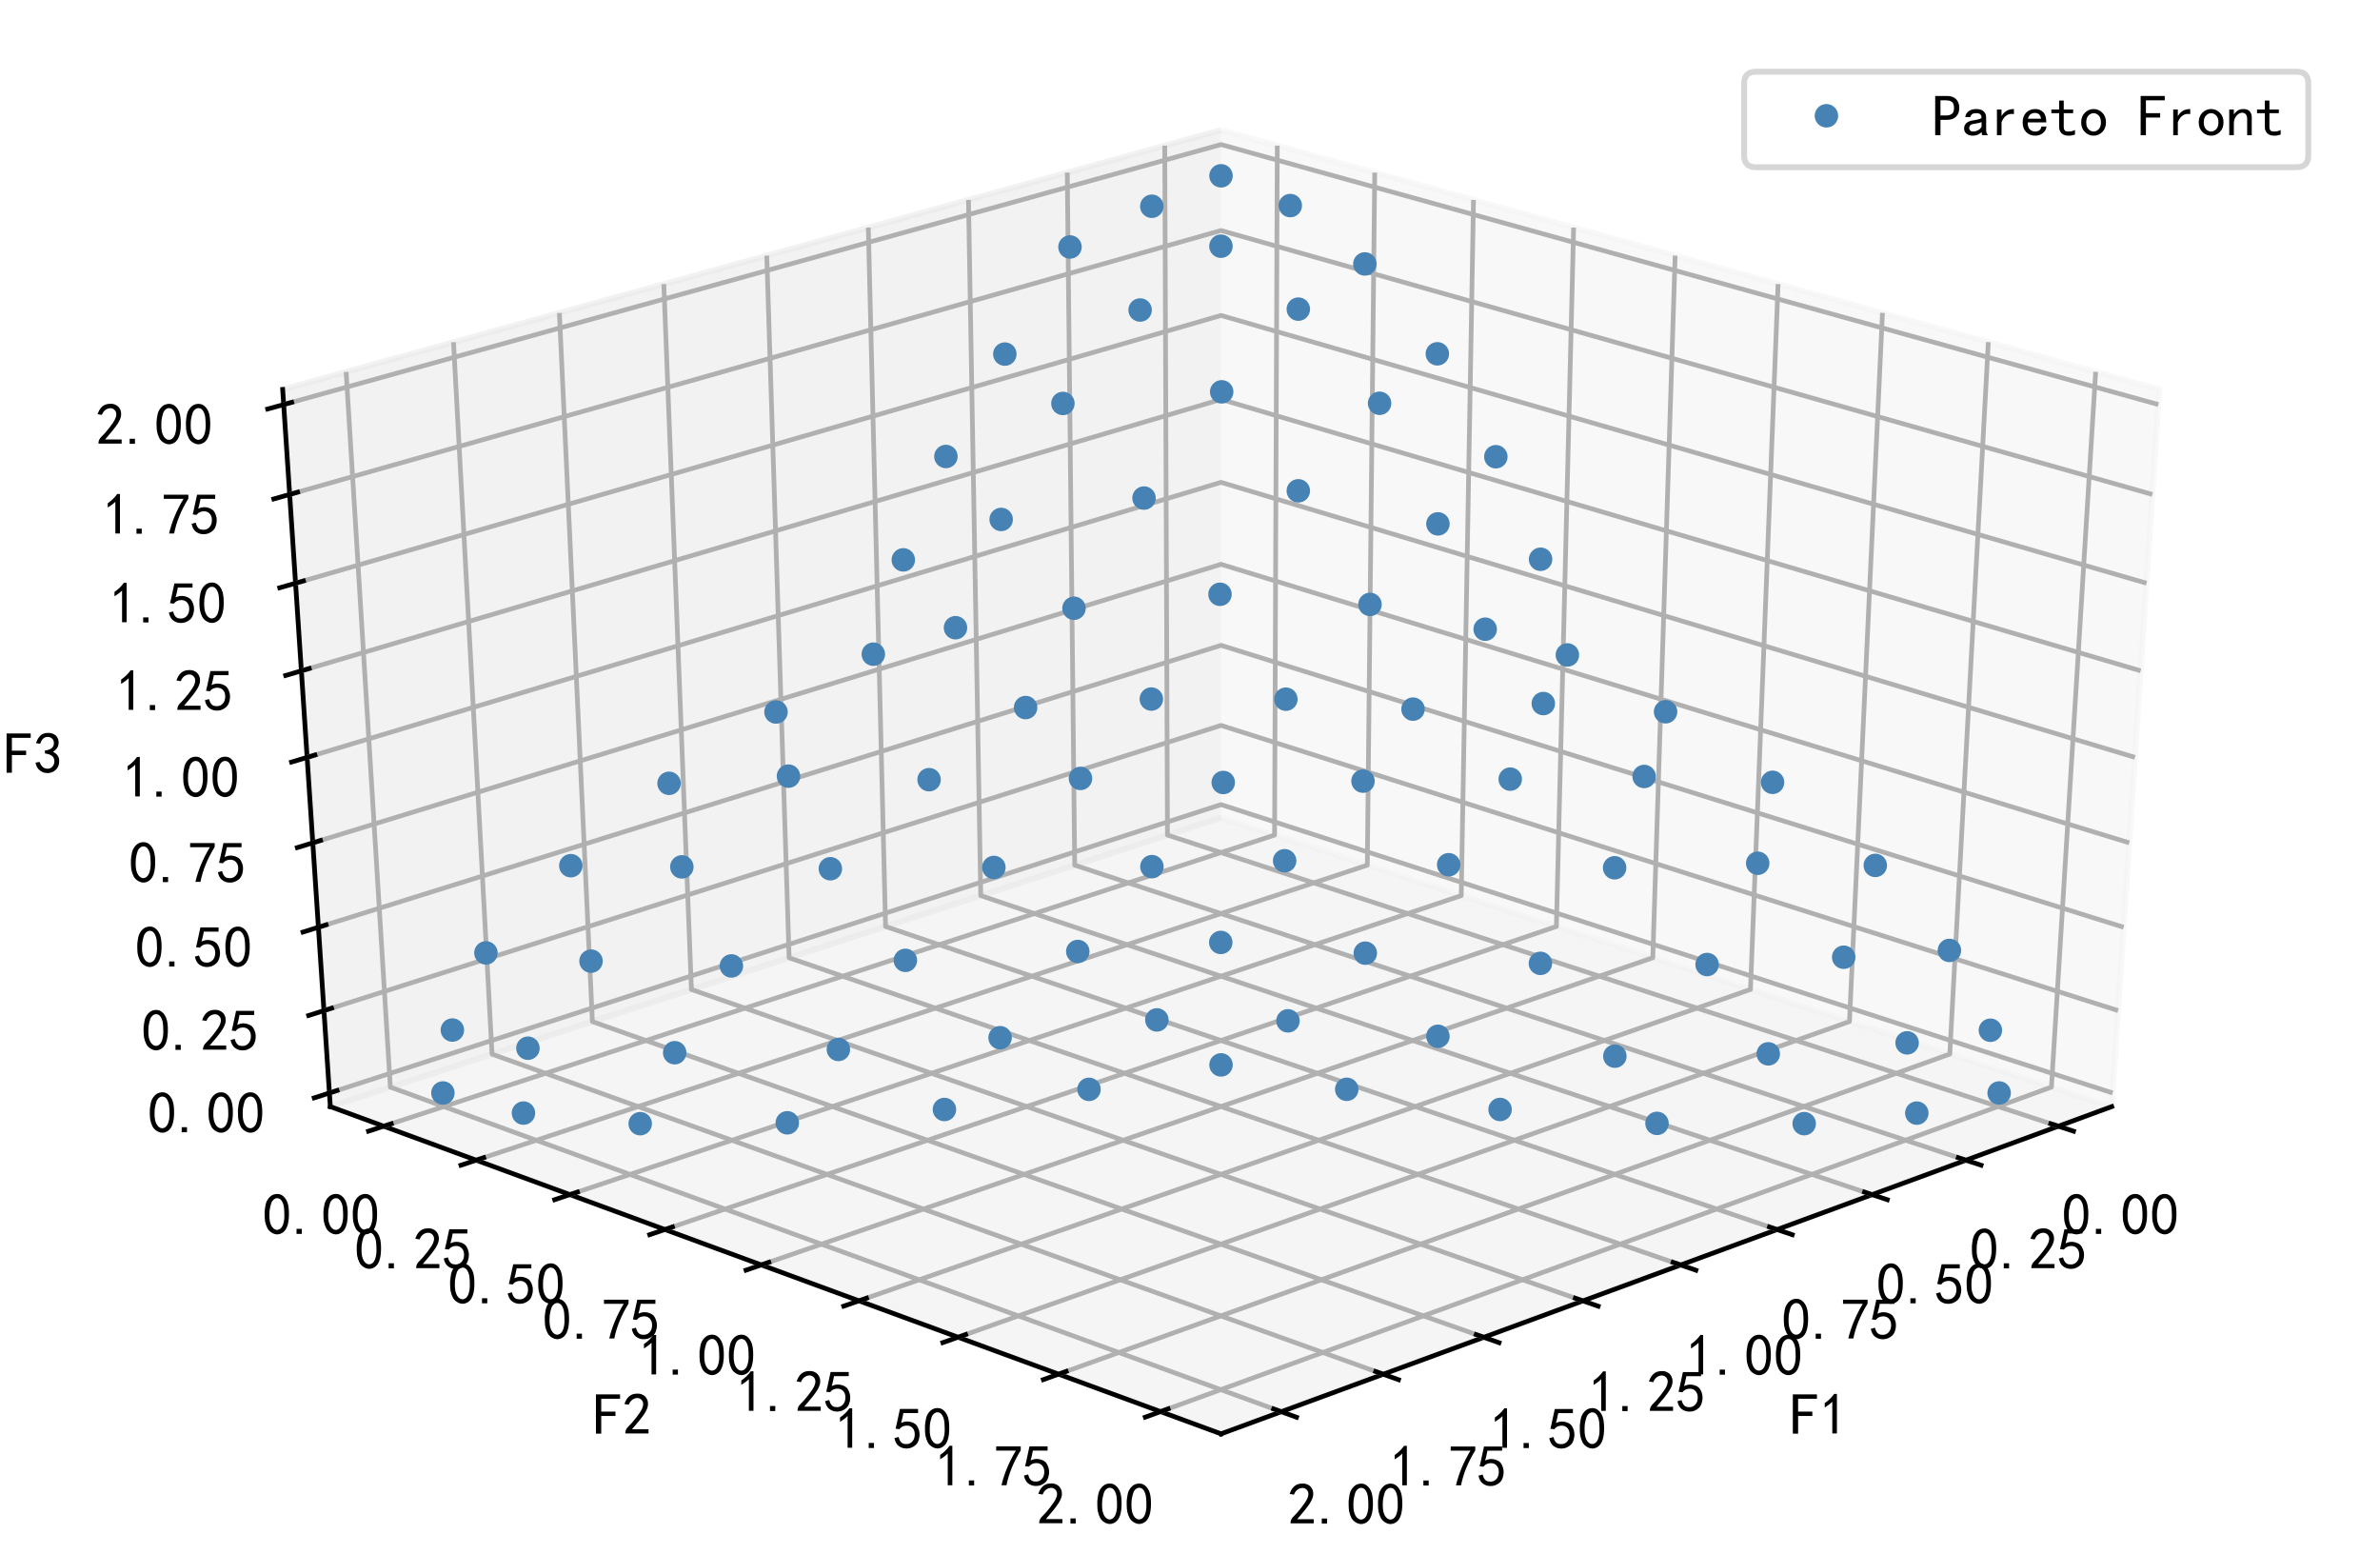 <?xml version="1.0" encoding="utf-8" standalone="no"?>
<!DOCTYPE svg PUBLIC "-//W3C//DTD SVG 1.1//EN"
  "http://www.w3.org/Graphics/SVG/1.1/DTD/svg11.dtd">
<!-- Created with matplotlib (https://matplotlib.org/) -->
<svg height="264.456pt" version="1.1" viewBox="0 0 405 264.456" width="405pt" xmlns="http://www.w3.org/2000/svg" xmlns:xlink="http://www.w3.org/1999/xlink">
 <defs>
  <style type="text/css">
*{stroke-linecap:butt;stroke-linejoin:round;}
  </style>
 </defs>
 <g id="figure_1">
  <g id="patch_1">
   <path d="M 0 264.456 
L 405 264.456 
L 405 0 
L 0 0 
z
" style="fill:#ffffff;"/>
  </g>
  <g id="patch_2">
   <path d="M 7.2 257.256 
L 397.8 257.256 
L 397.8 7.2 
L 7.2 7.2 
z
" style="fill:#ffffff;"/>
  </g>
  <g id="pane3d_1">
   <g id="patch_3">
    <path d="M 207.778 139.114 
L 359.347 188.268 
L 367.452 66.252 
L 207.778 22.131 
" style="fill:#f2f2f2;opacity:0.5;stroke:#f2f2f2;stroke-linejoin:miter;"/>
   </g>
  </g>
  <g id="pane3d_2">
   <g id="patch_4">
    <path d="M 207.778 139.114 
L 56.21 188.268 
L 48.104 66.252 
L 207.778 22.131 
" style="fill:#e6e6e6;opacity:0.5;stroke:#e6e6e6;stroke-linejoin:miter;"/>
   </g>
  </g>
  <g id="pane3d_3">
   <g id="patch_5">
    <path d="M 207.778 139.114 
L 56.21 188.268 
L 207.778 243.94 
L 359.347 188.268 
" style="fill:#ececec;opacity:0.5;stroke:#ececec;stroke-linejoin:miter;"/>
   </g>
  </g>
  <g id="axis3d_1">
   <g id="line2d_1">
    <path d="M 359.347 188.268 
L 207.778 243.94 
" style="fill:none;stroke:#000000;stroke-linecap:square;stroke-width:0.8;"/>
   </g>
   <g id="text_1">
    <!-- F1 -->
    <defs>
     <path d="M 45.703 61.328 
L 13.672 61.328 
L 13.672 39.453 
L 37.891 39.453 
L 37.891 32.031 
L 13.672 32.031 
L 13.672 1.953 
L 4.688 1.953 
L 4.688 68.75 
L 45.703 68.75 
z
" id="SimHei-70"/>
     <path d="M 21.875 56.25 
Q 16.797 51.172 8.984 46.484 
L 8.984 53.906 
Q 18.75 60.547 25 69.531 
L 29.688 69.531 
L 29.688 2.344 
L 21.875 2.344 
z
" id="SimHei-49"/>
    </defs>
    <g transform="translate(304.614 244.104)scale(0.1 -0.1)">
     <use xlink:href="#SimHei-70"/>
     <use x="50" xlink:href="#SimHei-49"/>
    </g>
   </g>
   <g id="Line3DCollection_1">
    <path d="M 350.265 191.604 
L 198.664 142.07 
L 198.204 24.776 
" style="fill:none;stroke:#b0b0b0;stroke-width:0.8;"/>
    <path d="M 334.529 197.384 
L 182.88 147.189 
L 181.617 29.36 
" style="fill:none;stroke:#b0b0b0;stroke-width:0.8;"/>
    <path d="M 318.576 203.244 
L 166.892 152.374 
L 164.804 34.006 
" style="fill:none;stroke:#b0b0b0;stroke-width:0.8;"/>
    <path d="M 302.401 209.185 
L 150.695 157.627 
L 147.759 38.715 
" style="fill:none;stroke:#b0b0b0;stroke-width:0.8;"/>
    <path d="M 285.999 215.209 
L 134.284 162.949 
L 130.479 43.49 
" style="fill:none;stroke:#b0b0b0;stroke-width:0.8;"/>
    <path d="M 269.367 221.318 
L 117.657 168.341 
L 112.958 48.332 
" style="fill:none;stroke:#b0b0b0;stroke-width:0.8;"/>
    <path d="M 252.498 227.514 
L 100.807 173.805 
L 95.191 53.241 
" style="fill:none;stroke:#b0b0b0;stroke-width:0.8;"/>
    <path d="M 235.388 233.799 
L 83.732 179.343 
L 77.173 58.22 
" style="fill:none;stroke:#b0b0b0;stroke-width:0.8;"/>
    <path d="M 218.031 240.174 
L 66.426 184.955 
L 58.898 63.269 
" style="fill:none;stroke:#b0b0b0;stroke-width:0.8;"/>
   </g>
   <g id="xtick_1">
    <g id="line2d_2">
     <path d="M 348.978 191.183 
L 352.845 192.447 
" style="fill:none;stroke:#000000;stroke-linecap:square;stroke-width:0.8;"/>
    </g>
    <g id="text_2">
     <!-- 0.00 -->
     <defs>
      <path d="M 3.125 29.297 
Q 3.906 50 6.438 56.047 
Q 8.984 62.109 13.672 66.016 
Q 18.359 69.922 25.188 69.922 
Q 32.031 69.922 37.109 64.25 
Q 42.188 58.594 43.75 50 
Q 45.312 41.406 44.719 30.266 
Q 44.141 19.141 40.812 12.109 
Q 37.5 5.078 30.859 2.344 
Q 24.219 -0.391 17.578 2.922 
Q 10.938 6.25 8.203 11.719 
Q 5.469 17.188 4.297 23.234 
Q 3.125 29.297 3.906 50 
z
M 12.891 52.734 
Q 10.547 31.25 12.5 22.844 
Q 14.453 14.453 18.938 10.938 
Q 23.438 7.422 28.125 9.562 
Q 32.812 11.719 34.953 18.156 
Q 37.109 24.609 37.109 32.219 
Q 37.109 39.844 36.516 46.094 
Q 35.938 52.344 33 57.422 
Q 30.078 62.5 25.188 62.688 
Q 20.312 62.891 16.594 57.812 
Q 12.891 52.734 10.547 31.25 
z
" id="SimHei-48"/>
      <path d="M 16.797 1.953 
L 7.812 1.953 
L 7.812 10.547 
L 16.797 10.547 
z
" id="SimHei-46"/>
     </defs>
     <g transform="translate(350.875 210.119)scale(0.1 -0.1)">
      <use xlink:href="#SimHei-48"/>
      <use x="50" xlink:href="#SimHei-46"/>
      <use x="100" xlink:href="#SimHei-48"/>
      <use x="150" xlink:href="#SimHei-48"/>
     </g>
    </g>
   </g>
   <g id="xtick_2">
    <g id="line2d_3">
     <path d="M 333.241 196.957 
L 337.111 198.238 
" style="fill:none;stroke:#000000;stroke-linecap:square;stroke-width:0.8;"/>
    </g>
    <g id="text_3">
     <!-- 0.25 -->
     <defs>
      <path d="M 4.688 3.906 
Q 5.078 9.766 10.156 14.453 
Q 15.234 19.141 23.047 29.094 
Q 30.859 39.062 33.203 44.531 
Q 35.547 50 34.953 53.906 
Q 34.375 57.812 31.25 60.344 
Q 28.125 62.891 24.016 62.5 
Q 19.922 62.109 16.203 59.375 
Q 12.5 56.641 10.547 51.172 
L 3.125 52.344 
Q 6.25 61.328 11.125 65.422 
Q 16.016 69.531 22.656 69.922 
Q 26.562 70.312 29.688 69.719 
Q 32.812 69.141 36.125 66.984 
Q 39.453 64.844 41.594 60.547 
Q 43.75 56.25 43.156 50.188 
Q 42.578 44.141 37.109 35.734 
Q 31.641 27.344 16.016 9.375 
L 44.141 9.375 
L 44.141 2.344 
L 4.688 2.344 
z
" id="SimHei-50"/>
      <path d="M 8.594 20.703 
Q 11.328 10.156 17.969 8.984 
Q 24.609 7.812 28.703 10.344 
Q 32.812 12.891 34.562 16.984 
Q 36.328 21.094 36.125 26.172 
Q 35.938 31.25 33.391 34.766 
Q 30.859 38.281 26.953 39.453 
Q 23.047 40.625 18.156 39.453 
Q 13.281 38.281 10.156 33.984 
L 3.516 34.766 
Q 4.297 37.109 10.938 68.359 
L 41.797 68.359 
L 41.797 61.328 
L 16.797 61.328 
Q 14.844 50.781 12.891 44.531 
Q 18.75 47.266 23.828 47.062 
Q 28.906 46.875 33.594 44.719 
Q 38.281 42.578 40.422 38.859 
Q 42.578 35.156 43.547 31.438 
Q 44.531 27.734 44.328 23.438 
Q 44.141 19.141 42.578 14.641 
Q 41.016 10.156 37.891 7.219 
Q 34.766 4.297 30.266 2.531 
Q 25.781 0.781 19.922 1.172 
Q 14.062 1.562 8.781 5.469 
Q 3.516 9.375 1.562 18.75 
z
" id="SimHei-53"/>
     </defs>
     <g transform="translate(335.2 215.984)scale(0.1 -0.1)">
      <use xlink:href="#SimHei-48"/>
      <use x="50" xlink:href="#SimHei-46"/>
      <use x="100" xlink:href="#SimHei-50"/>
      <use x="150" xlink:href="#SimHei-53"/>
     </g>
    </g>
   </g>
   <g id="xtick_3">
    <g id="line2d_4">
     <path d="M 317.286 202.811 
L 321.159 204.11 
" style="fill:none;stroke:#000000;stroke-linecap:square;stroke-width:0.8;"/>
    </g>
    <g id="text_4">
     <!-- 0.50 -->
     <g transform="translate(319.307 221.929)scale(0.1 -0.1)">
      <use xlink:href="#SimHei-48"/>
      <use x="50" xlink:href="#SimHei-46"/>
      <use x="100" xlink:href="#SimHei-53"/>
      <use x="150" xlink:href="#SimHei-48"/>
     </g>
    </g>
   </g>
   <g id="xtick_4">
    <g id="line2d_5">
     <path d="M 301.111 208.746 
L 304.986 210.063 
" style="fill:none;stroke:#000000;stroke-linecap:square;stroke-width:0.8;"/>
    </g>
    <g id="text_5">
     <!-- 0.75 -->
     <defs>
      <path d="M 13.281 2.344 
Q 20.312 32.031 37.891 61.328 
L 4.297 61.328 
L 4.297 68.359 
L 46.094 68.359 
L 46.094 61.719 
Q 27.734 32.031 21.875 2.344 
L 13.281 2.344 
z
" id="SimHei-55"/>
     </defs>
     <g transform="translate(303.194 227.957)scale(0.1 -0.1)">
      <use xlink:href="#SimHei-48"/>
      <use x="50" xlink:href="#SimHei-46"/>
      <use x="100" xlink:href="#SimHei-55"/>
      <use x="150" xlink:href="#SimHei-53"/>
     </g>
    </g>
   </g>
   <g id="xtick_5">
    <g id="line2d_6">
     <path d="M 284.708 214.764 
L 288.585 216.1 
" style="fill:none;stroke:#000000;stroke-linecap:square;stroke-width:0.8;"/>
    </g>
    <g id="text_6">
     <!-- 1.00 -->
     <g transform="translate(286.854 234.07)scale(0.1 -0.1)">
      <use xlink:href="#SimHei-49"/>
      <use x="50" xlink:href="#SimHei-46"/>
      <use x="100" xlink:href="#SimHei-48"/>
      <use x="150" xlink:href="#SimHei-48"/>
     </g>
    </g>
   </g>
   <g id="xtick_6">
    <g id="line2d_7">
     <path d="M 268.075 220.867 
L 271.954 222.222 
" style="fill:none;stroke:#000000;stroke-linecap:square;stroke-width:0.8;"/>
    </g>
    <g id="text_7">
     <!-- 1.25 -->
     <g transform="translate(270.285 240.268)scale(0.1 -0.1)">
      <use xlink:href="#SimHei-49"/>
      <use x="50" xlink:href="#SimHei-46"/>
      <use x="100" xlink:href="#SimHei-50"/>
      <use x="150" xlink:href="#SimHei-53"/>
     </g>
    </g>
   </g>
   <g id="xtick_7">
    <g id="line2d_8">
     <path d="M 251.206 227.057 
L 255.086 228.43 
" style="fill:none;stroke:#000000;stroke-linecap:square;stroke-width:0.8;"/>
    </g>
    <g id="text_8">
     <!-- 1.50 -->
     <g transform="translate(253.479 246.555)scale(0.1 -0.1)">
      <use xlink:href="#SimHei-49"/>
      <use x="50" xlink:href="#SimHei-46"/>
      <use x="100" xlink:href="#SimHei-53"/>
      <use x="150" xlink:href="#SimHei-48"/>
     </g>
    </g>
   </g>
   <g id="xtick_8">
    <g id="line2d_9">
     <path d="M 234.096 233.335 
L 237.976 234.728 
" style="fill:none;stroke:#000000;stroke-linecap:square;stroke-width:0.8;"/>
    </g>
    <g id="text_9">
     <!-- 1.75 -->
     <g transform="translate(236.434 252.932)scale(0.1 -0.1)">
      <use xlink:href="#SimHei-49"/>
      <use x="50" xlink:href="#SimHei-46"/>
      <use x="100" xlink:href="#SimHei-55"/>
      <use x="150" xlink:href="#SimHei-53"/>
     </g>
    </g>
   </g>
   <g id="xtick_9">
    <g id="line2d_10">
     <path d="M 216.739 239.703 
L 220.62 241.116 
" style="fill:none;stroke:#000000;stroke-linecap:square;stroke-width:0.8;"/>
    </g>
    <g id="text_10">
     <!-- 2.00 -->
     <g transform="translate(219.142 259.401)scale(0.1 -0.1)">
      <use xlink:href="#SimHei-50"/>
      <use x="50" xlink:href="#SimHei-46"/>
      <use x="100" xlink:href="#SimHei-48"/>
      <use x="150" xlink:href="#SimHei-48"/>
     </g>
    </g>
   </g>
  </g>
  <g id="axis3d_2">
   <g id="line2d_11">
    <path d="M 56.21 188.268 
L 207.778 243.94 
" style="fill:none;stroke:#000000;stroke-linecap:square;stroke-width:0.8;"/>
   </g>
   <g id="text_11">
    <!-- F2 -->
    <g transform="translate(100.942 244.104)scale(0.1 -0.1)">
     <use xlink:href="#SimHei-70"/>
     <use x="50" xlink:href="#SimHei-50"/>
    </g>
   </g>
   <g id="Line3DCollection_2">
    <path d="M 217.352 24.776 
L 216.893 142.07 
L 65.291 191.604 
" style="fill:none;stroke:#b0b0b0;stroke-width:0.8;"/>
    <path d="M 233.935 29.358 
L 232.672 147.187 
L 81.023 197.382 
" style="fill:none;stroke:#b0b0b0;stroke-width:0.8;"/>
    <path d="M 250.743 34.003 
L 248.655 152.371 
L 96.971 203.24 
" style="fill:none;stroke:#b0b0b0;stroke-width:0.8;"/>
    <path d="M 267.782 38.711 
L 264.848 157.622 
L 113.141 209.179 
" style="fill:none;stroke:#b0b0b0;stroke-width:0.8;"/>
    <path d="M 285.058 43.484 
L 281.253 162.942 
L 129.538 215.202 
" style="fill:none;stroke:#b0b0b0;stroke-width:0.8;"/>
    <path d="M 302.573 48.324 
L 297.875 168.333 
L 146.165 221.309 
" style="fill:none;stroke:#b0b0b0;stroke-width:0.8;"/>
    <path d="M 320.335 53.232 
L 314.719 173.796 
L 163.029 227.503 
" style="fill:none;stroke:#b0b0b0;stroke-width:0.8;"/>
    <path d="M 338.347 58.209 
L 331.789 179.331 
L 180.133 233.786 
" style="fill:none;stroke:#b0b0b0;stroke-width:0.8;"/>
    <path d="M 356.615 63.257 
L 349.09 184.942 
L 197.484 240.159 
" style="fill:none;stroke:#b0b0b0;stroke-width:0.8;"/>
   </g>
   <g id="xtick_10">
    <g id="line2d_12">
     <path d="M 66.579 191.183 
L 62.712 192.447 
" style="fill:none;stroke:#000000;stroke-linecap:square;stroke-width:0.8;"/>
    </g>
    <g id="text_12">
     <!-- 0.00 -->
     <g transform="translate(44.681 210.119)scale(0.1 -0.1)">
      <use xlink:href="#SimHei-48"/>
      <use x="50" xlink:href="#SimHei-46"/>
      <use x="100" xlink:href="#SimHei-48"/>
      <use x="150" xlink:href="#SimHei-48"/>
     </g>
    </g>
   </g>
   <g id="xtick_11">
    <g id="line2d_13">
     <path d="M 82.312 196.956 
L 78.441 198.237 
" style="fill:none;stroke:#000000;stroke-linecap:square;stroke-width:0.8;"/>
    </g>
    <g id="text_13">
     <!-- 0.25 -->
     <g transform="translate(60.353 215.982)scale(0.1 -0.1)">
      <use xlink:href="#SimHei-48"/>
      <use x="50" xlink:href="#SimHei-46"/>
      <use x="100" xlink:href="#SimHei-50"/>
      <use x="150" xlink:href="#SimHei-53"/>
     </g>
    </g>
   </g>
   <g id="xtick_12">
    <g id="line2d_14">
     <path d="M 98.261 202.808 
L 94.388 204.106 
" style="fill:none;stroke:#000000;stroke-linecap:square;stroke-width:0.8;"/>
    </g>
    <g id="text_14">
     <!-- 0.50 -->
     <g transform="translate(76.24 221.926)scale(0.1 -0.1)">
      <use xlink:href="#SimHei-48"/>
      <use x="50" xlink:href="#SimHei-46"/>
      <use x="100" xlink:href="#SimHei-53"/>
      <use x="150" xlink:href="#SimHei-48"/>
     </g>
    </g>
   </g>
   <g id="xtick_13">
    <g id="line2d_15">
     <path d="M 114.432 208.741 
L 110.557 210.058 
" style="fill:none;stroke:#000000;stroke-linecap:square;stroke-width:0.8;"/>
    </g>
    <g id="text_15">
     <!-- 0.75 -->
     <g transform="translate(92.349 227.952)scale(0.1 -0.1)">
      <use xlink:href="#SimHei-48"/>
      <use x="50" xlink:href="#SimHei-46"/>
      <use x="100" xlink:href="#SimHei-55"/>
      <use x="150" xlink:href="#SimHei-53"/>
     </g>
    </g>
   </g>
   <g id="xtick_14">
    <g id="line2d_16">
     <path d="M 130.829 214.757 
L 126.952 216.093 
" style="fill:none;stroke:#000000;stroke-linecap:square;stroke-width:0.8;"/>
    </g>
    <g id="text_16">
     <!-- 1.00 -->
     <g transform="translate(108.683 234.062)scale(0.1 -0.1)">
      <use xlink:href="#SimHei-49"/>
      <use x="50" xlink:href="#SimHei-46"/>
      <use x="100" xlink:href="#SimHei-48"/>
      <use x="150" xlink:href="#SimHei-48"/>
     </g>
    </g>
   </g>
   <g id="xtick_15">
    <g id="line2d_17">
     <path d="M 147.457 220.858 
L 143.578 222.212 
" style="fill:none;stroke:#000000;stroke-linecap:square;stroke-width:0.8;"/>
    </g>
    <g id="text_17">
     <!-- 1.25 -->
     <g transform="translate(125.247 240.259)scale(0.1 -0.1)">
      <use xlink:href="#SimHei-49"/>
      <use x="50" xlink:href="#SimHei-46"/>
      <use x="100" xlink:href="#SimHei-50"/>
      <use x="150" xlink:href="#SimHei-53"/>
     </g>
    </g>
   </g>
   <g id="xtick_16">
    <g id="line2d_18">
     <path d="M 164.321 227.046 
L 160.441 228.419 
" style="fill:none;stroke:#000000;stroke-linecap:square;stroke-width:0.8;"/>
    </g>
    <g id="text_18">
     <!-- 1.50 -->
     <g transform="translate(142.047 246.544)scale(0.1 -0.1)">
      <use xlink:href="#SimHei-49"/>
      <use x="50" xlink:href="#SimHei-46"/>
      <use x="100" xlink:href="#SimHei-53"/>
      <use x="150" xlink:href="#SimHei-48"/>
     </g>
    </g>
   </g>
   <g id="xtick_17">
    <g id="line2d_19">
     <path d="M 181.425 233.322 
L 177.545 234.715 
" style="fill:none;stroke:#000000;stroke-linecap:square;stroke-width:0.8;"/>
    </g>
    <g id="text_19">
     <!-- 1.75 -->
     <g transform="translate(159.088 252.919)scale(0.1 -0.1)">
      <use xlink:href="#SimHei-49"/>
      <use x="50" xlink:href="#SimHei-46"/>
      <use x="100" xlink:href="#SimHei-55"/>
      <use x="150" xlink:href="#SimHei-53"/>
     </g>
    </g>
   </g>
   <g id="xtick_18">
    <g id="line2d_20">
     <path d="M 198.776 239.688 
L 194.896 241.101 
" style="fill:none;stroke:#000000;stroke-linecap:square;stroke-width:0.8;"/>
    </g>
    <g id="text_20">
     <!-- 2.00 -->
     <g transform="translate(176.373 259.385)scale(0.1 -0.1)">
      <use xlink:href="#SimHei-50"/>
      <use x="50" xlink:href="#SimHei-46"/>
      <use x="100" xlink:href="#SimHei-48"/>
      <use x="150" xlink:href="#SimHei-48"/>
     </g>
    </g>
   </g>
  </g>
  <g id="axis3d_3">
   <g id="line2d_21">
    <path d="M 56.21 188.268 
L 48.104 66.252 
" style="fill:none;stroke:#000000;stroke-linecap:square;stroke-width:0.8;"/>
   </g>
   <g id="text_21">
    <!-- F3 -->
    <defs>
     <path d="M 3.906 19.141 
L 10.938 20.312 
Q 12.5 15.234 16.016 11.906 
Q 19.531 8.594 24.797 8.781 
Q 30.078 8.984 33.203 13.078 
Q 36.328 17.188 35.938 22.453 
Q 35.547 27.734 31.828 30.656 
Q 28.125 33.594 19.922 34.766 
L 19.922 39.844 
Q 28.125 40.625 31.828 44.141 
Q 35.547 47.656 35.156 53.312 
Q 34.766 58.984 30.078 61.516 
Q 25.391 64.062 20.109 62.109 
Q 14.844 60.156 11.719 51.172 
L 4.688 52.344 
Q 7.031 59.375 11.125 64.062 
Q 15.234 68.75 22.266 69.531 
Q 29.297 70.312 34.562 67.766 
Q 39.844 65.234 41.984 59.953 
Q 44.141 54.688 42.578 48.438 
Q 41.016 42.188 33.594 37.5 
Q 39.062 35.156 41.984 30.469 
Q 44.922 25.781 43.938 18.156 
Q 42.969 10.547 37.109 5.859 
Q 31.25 1.172 23.828 1.359 
Q 16.406 1.562 10.938 6.047 
Q 5.469 10.547 3.906 19.141 
z
" id="SimHei-51"/>
    </defs>
    <g transform="translate(0.656 131.661)scale(0.1 -0.1)">
     <use xlink:href="#SimHei-70"/>
     <use x="50" xlink:href="#SimHei-51"/>
    </g>
   </g>
   <g id="Line3DCollection_3">
    <path d="M 56.056 185.95 
L 207.778 136.884 
L 359.501 185.95 
" style="fill:none;stroke:#b0b0b0;stroke-width:0.8;"/>
    <path d="M 55.125 171.938 
L 207.778 123.415 
L 360.432 171.938 
" style="fill:none;stroke:#b0b0b0;stroke-width:0.8;"/>
    <path d="M 54.183 157.753 
L 207.778 109.789 
L 361.374 157.753 
" style="fill:none;stroke:#b0b0b0;stroke-width:0.8;"/>
    <path d="M 53.229 143.393 
L 207.778 96.004 
L 362.328 143.393 
" style="fill:none;stroke:#b0b0b0;stroke-width:0.8;"/>
    <path d="M 52.263 128.852 
L 207.778 82.058 
L 363.294 128.852 
" style="fill:none;stroke:#b0b0b0;stroke-width:0.8;"/>
    <path d="M 51.285 114.129 
L 207.778 67.946 
L 364.272 114.129 
" style="fill:none;stroke:#b0b0b0;stroke-width:0.8;"/>
    <path d="M 50.294 99.219 
L 207.778 53.666 
L 365.262 99.219 
" style="fill:none;stroke:#b0b0b0;stroke-width:0.8;"/>
    <path d="M 49.291 84.12 
L 207.778 39.216 
L 366.265 84.12 
" style="fill:none;stroke:#b0b0b0;stroke-width:0.8;"/>
    <path d="M 48.276 68.827 
L 207.778 24.592 
L 367.281 68.827 
" style="fill:none;stroke:#b0b0b0;stroke-width:0.8;"/>
   </g>
   <g id="xtick_19">
    <g id="line2d_22">
     <path d="M 57.344 185.533 
L 53.475 186.784 
" style="fill:none;stroke:#000000;stroke-linecap:square;stroke-width:0.8;"/>
    </g>
    <g id="text_22">
     <!-- 0.00 -->
     <g transform="translate(25.139 192.825)scale(0.1 -0.1)">
      <use xlink:href="#SimHei-48"/>
      <use x="50" xlink:href="#SimHei-46"/>
      <use x="100" xlink:href="#SimHei-48"/>
      <use x="150" xlink:href="#SimHei-48"/>
     </g>
    </g>
   </g>
   <g id="xtick_20">
    <g id="line2d_23">
     <path d="M 56.422 171.526 
L 52.527 172.764 
" style="fill:none;stroke:#000000;stroke-linecap:square;stroke-width:0.8;"/>
    </g>
    <g id="text_23">
     <!-- 0.25 -->
     <g transform="translate(24.08 178.813)scale(0.1 -0.1)">
      <use xlink:href="#SimHei-48"/>
      <use x="50" xlink:href="#SimHei-46"/>
      <use x="100" xlink:href="#SimHei-50"/>
      <use x="150" xlink:href="#SimHei-53"/>
     </g>
    </g>
   </g>
   <g id="xtick_21">
    <g id="line2d_24">
     <path d="M 55.488 157.346 
L 51.568 158.57 
" style="fill:none;stroke:#000000;stroke-linecap:square;stroke-width:0.8;"/>
    </g>
    <g id="text_24">
     <!-- 0.50 -->
     <g transform="translate(23.008 164.628)scale(0.1 -0.1)">
      <use xlink:href="#SimHei-48"/>
      <use x="50" xlink:href="#SimHei-46"/>
      <use x="100" xlink:href="#SimHei-53"/>
      <use x="150" xlink:href="#SimHei-48"/>
     </g>
    </g>
   </g>
   <g id="xtick_22">
    <g id="line2d_25">
     <path d="M 54.543 142.99 
L 50.597 144.2 
" style="fill:none;stroke:#000000;stroke-linecap:square;stroke-width:0.8;"/>
    </g>
    <g id="text_25">
     <!-- 0.75 -->
     <g transform="translate(21.923 150.268)scale(0.1 -0.1)">
      <use xlink:href="#SimHei-48"/>
      <use x="50" xlink:href="#SimHei-46"/>
      <use x="100" xlink:href="#SimHei-55"/>
      <use x="150" xlink:href="#SimHei-53"/>
     </g>
    </g>
   </g>
   <g id="xtick_23">
    <g id="line2d_26">
     <path d="M 53.586 128.454 
L 49.613 129.649 
" style="fill:none;stroke:#000000;stroke-linecap:square;stroke-width:0.8;"/>
    </g>
    <g id="text_26">
     <!-- 1.00 -->
     <g transform="translate(20.824 135.727)scale(0.1 -0.1)">
      <use xlink:href="#SimHei-49"/>
      <use x="50" xlink:href="#SimHei-46"/>
      <use x="100" xlink:href="#SimHei-48"/>
      <use x="150" xlink:href="#SimHei-48"/>
     </g>
    </g>
   </g>
   <g id="xtick_24">
    <g id="line2d_27">
     <path d="M 52.616 113.736 
L 48.617 114.916 
" style="fill:none;stroke:#000000;stroke-linecap:square;stroke-width:0.8;"/>
    </g>
    <g id="text_27">
     <!-- 1.25 -->
     <g transform="translate(19.711 121.004)scale(0.1 -0.1)">
      <use xlink:href="#SimHei-49"/>
      <use x="50" xlink:href="#SimHei-46"/>
      <use x="100" xlink:href="#SimHei-50"/>
      <use x="150" xlink:href="#SimHei-53"/>
     </g>
    </g>
   </g>
   <g id="xtick_25">
    <g id="line2d_28">
     <path d="M 51.635 98.832 
L 47.609 99.996 
" style="fill:none;stroke:#000000;stroke-linecap:square;stroke-width:0.8;"/>
    </g>
    <g id="text_28">
     <!-- 1.50 -->
     <g transform="translate(18.584 106.094)scale(0.1 -0.1)">
      <use xlink:href="#SimHei-49"/>
      <use x="50" xlink:href="#SimHei-46"/>
      <use x="100" xlink:href="#SimHei-53"/>
      <use x="150" xlink:href="#SimHei-48"/>
     </g>
    </g>
   </g>
   <g id="xtick_26">
    <g id="line2d_29">
     <path d="M 50.641 83.737 
L 46.588 84.886 
" style="fill:none;stroke:#000000;stroke-linecap:square;stroke-width:0.8;"/>
    </g>
    <g id="text_29">
     <!-- 1.75 -->
     <g transform="translate(17.443 90.995)scale(0.1 -0.1)">
      <use xlink:href="#SimHei-49"/>
      <use x="50" xlink:href="#SimHei-46"/>
      <use x="100" xlink:href="#SimHei-55"/>
      <use x="150" xlink:href="#SimHei-53"/>
     </g>
    </g>
   </g>
   <g id="xtick_27">
    <g id="line2d_30">
     <path d="M 49.634 68.45 
L 45.554 69.582 
" style="fill:none;stroke:#000000;stroke-linecap:square;stroke-width:0.8;"/>
    </g>
    <g id="text_30">
     <!-- 2.00 -->
     <g transform="translate(16.287 75.702)scale(0.1 -0.1)">
      <use xlink:href="#SimHei-50"/>
      <use x="50" xlink:href="#SimHei-46"/>
      <use x="100" xlink:href="#SimHei-48"/>
      <use x="150" xlink:href="#SimHei-48"/>
     </g>
    </g>
   </g>
  </g>
  <g id="axes_1">
   <g id="line2d_31">
    <defs>
     <path d="M 0 1.5 
C 0.398 1.5 0.779 1.342 1.061 1.061 
C 1.342 0.779 1.5 0.398 1.5 0 
C 1.5 -0.398 1.342 -0.779 1.061 -1.061 
C 0.779 -1.342 0.398 -1.5 0 -1.5 
C -0.398 -1.5 -0.779 -1.342 -1.061 -1.061 
C -1.342 -0.779 -1.5 -0.398 -1.5 0 
C -1.5 0.398 -1.342 0.779 -1.061 1.061 
C -0.779 1.342 -0.398 1.5 0 1.5 
z
" id="m219f11ce38" style="stroke:#4682b4;"/>
    </defs>
    <g clip-path="url(#pe701eb8384)">
     <use style="fill:#4682b4;stroke:#4682b4;" x="207.778" xlink:href="#m219f11ce38" y="181.17"/>
     <use style="fill:#4682b4;stroke:#4682b4;" x="75.366" xlink:href="#m219f11ce38" y="185.95"/>
     <use style="fill:#4682b4;stroke:#4682b4;" x="340.191" xlink:href="#m219f11ce38" y="185.95"/>
     <use style="fill:#4682b4;stroke:#4682b4;" x="207.778" xlink:href="#m219f11ce38" y="29.911"/>
     <use style="fill:#4682b4;stroke:#4682b4;" x="194.674" xlink:href="#m219f11ce38" y="84.735"/>
     <use style="fill:#4682b4;stroke:#4682b4;" x="196.86" xlink:href="#m219f11ce38" y="173.518"/>
     <use style="fill:#4682b4;stroke:#4682b4;" x="185.315" xlink:href="#m219f11ce38" y="185.334"/>
     <use style="fill:#4682b4;stroke:#4682b4;" x="153.715" xlink:href="#m219f11ce38" y="95.249"/>
     <use style="fill:#4682b4;stroke:#4682b4;" x="283.427" xlink:href="#m219f11ce38" y="121.094"/>
     <use style="fill:#4682b4;stroke:#4682b4;" x="240.45" xlink:href="#m219f11ce38" y="120.645"/>
     <use style="fill:#4682b4;stroke:#4682b4;" x="142.668" xlink:href="#m219f11ce38" y="178.543"/>
     <use style="fill:#4682b4;stroke:#4682b4;" x="97.137" xlink:href="#m219f11ce38" y="147.279"/>
     <use style="fill:#4682b4;stroke:#4682b4;" x="281.97" xlink:href="#m219f11ce38" y="191.122"/>
     <use style="fill:#4682b4;stroke:#4682b4;" x="183.863" xlink:href="#m219f11ce38" y="132.433"/>
     <use style="fill:#4682b4;stroke:#4682b4;" x="307.014" xlink:href="#m219f11ce38" y="191.168"/>
     <use style="fill:#4682b4;stroke:#4682b4;" x="170.365" xlink:href="#m219f11ce38" y="88.374"/>
     <use style="fill:#4682b4;stroke:#4682b4;" x="266.718" xlink:href="#m219f11ce38" y="111.426"/>
     <use style="fill:#4682b4;stroke:#4682b4;" x="313.738" xlink:href="#m219f11ce38" y="162.854"/>
     <use style="fill:#4682b4;stroke:#4682b4;" x="220.934" xlink:href="#m219f11ce38" y="52.592"/>
     <use style="fill:#4682b4;stroke:#4682b4;" x="300.903" xlink:href="#m219f11ce38" y="179.292"/>
     <use style="fill:#4682b4;stroke:#4682b4;" x="194.012" xlink:href="#m219f11ce38" y="52.742"/>
     <use style="fill:#4682b4;stroke:#4682b4;" x="207.767" xlink:href="#m219f11ce38" y="41.887"/>
     <use style="fill:#4682b4;stroke:#4682b4;" x="113.851" xlink:href="#m219f11ce38" y="133.266"/>
     <use style="fill:#4682b4;stroke:#4682b4;" x="231.938" xlink:href="#m219f11ce38" y="132.893"/>
     <use style="fill:#4682b4;stroke:#4682b4;" x="232.33" xlink:href="#m219f11ce38" y="162.163"/>
     <use style="fill:#4682b4;stroke:#4682b4;" x="89.837" xlink:href="#m219f11ce38" y="178.333"/>
     <use style="fill:#4682b4;stroke:#4682b4;" x="116.028" xlink:href="#m219f11ce38" y="147.484"/>
     <use style="fill:#4682b4;stroke:#4682b4;" x="299.105" xlink:href="#m219f11ce38" y="146.864"/>
     <use style="fill:#4682b4;stroke:#4682b4;" x="132.05" xlink:href="#m219f11ce38" y="121.133"/>
     <use style="fill:#4682b4;stroke:#4682b4;" x="76.98" xlink:href="#m219f11ce38" y="175.243"/>
     <use style="fill:#4682b4;stroke:#4682b4;" x="108.942" xlink:href="#m219f11ce38" y="191.174"/>
     <use style="fill:#4682b4;stroke:#4682b4;" x="100.573" xlink:href="#m219f11ce38" y="163.519"/>
     <use style="fill:#4682b4;stroke:#4682b4;" x="244.686" xlink:href="#m219f11ce38" y="176.305"/>
     <use style="fill:#4682b4;stroke:#4682b4;" x="218.602" xlink:href="#m219f11ce38" y="146.442"/>
     <use style="fill:#4682b4;stroke:#4682b4;" x="148.611" xlink:href="#m219f11ce38" y="111.295"/>
     <use style="fill:#4682b4;stroke:#4682b4;" x="331.728" xlink:href="#m219f11ce38" y="161.7"/>
     <use style="fill:#4682b4;stroke:#4682b4;" x="255.266" xlink:href="#m219f11ce38" y="188.758"/>
     <use style="fill:#4682b4;stroke:#4682b4;" x="195.921" xlink:href="#m219f11ce38" y="118.93"/>
     <use style="fill:#4682b4;stroke:#4682b4;" x="319.116" xlink:href="#m219f11ce38" y="147.232"/>
     <use style="fill:#4682b4;stroke:#4682b4;" x="290.492" xlink:href="#m219f11ce38" y="164.094"/>
     <use style="fill:#4682b4;stroke:#4682b4;" x="326.178" xlink:href="#m219f11ce38" y="189.375"/>
     <use style="fill:#4682b4;stroke:#4682b4;" x="124.462" xlink:href="#m219f11ce38" y="164.334"/>
     <use style="fill:#4682b4;stroke:#4682b4;" x="252.732" xlink:href="#m219f11ce38" y="107.047"/>
     <use style="fill:#4682b4;stroke:#4682b4;" x="232.256" xlink:href="#m219f11ce38" y="44.904"/>
     <use style="fill:#4682b4;stroke:#4682b4;" x="256.995" xlink:href="#m219f11ce38" y="132.554"/>
     <use style="fill:#4682b4;stroke:#4682b4;" x="141.302" xlink:href="#m219f11ce38" y="147.801"/>
     <use style="fill:#4682b4;stroke:#4682b4;" x="208.157" xlink:href="#m219f11ce38" y="133.123"/>
     <use style="fill:#4682b4;stroke:#4682b4;" x="169.125" xlink:href="#m219f11ce38" y="147.58"/>
     <use style="fill:#4682b4;stroke:#4682b4;" x="162.594" xlink:href="#m219f11ce38" y="106.794"/>
     <use style="fill:#4682b4;stroke:#4682b4;" x="160.712" xlink:href="#m219f11ce38" y="188.758"/>
     <use style="fill:#4682b4;stroke:#4682b4;" x="207.736" xlink:href="#m219f11ce38" y="160.335"/>
     <use style="fill:#4682b4;stroke:#4682b4;" x="338.701" xlink:href="#m219f11ce38" y="175.278"/>
     <use style="fill:#4682b4;stroke:#4682b4;" x="244.59" xlink:href="#m219f11ce38" y="60.194"/>
     <use style="fill:#4682b4;stroke:#4682b4;" x="158.1" xlink:href="#m219f11ce38" y="132.648"/>
     <use style="fill:#4682b4;stroke:#4682b4;" x="174.525" xlink:href="#m219f11ce38" y="120.376"/>
     <use style="fill:#4682b4;stroke:#4682b4;" x="218.814" xlink:href="#m219f11ce38" y="118.954"/>
     <use style="fill:#4682b4;stroke:#4682b4;" x="254.545" xlink:href="#m219f11ce38" y="77.704"/>
     <use style="fill:#4682b4;stroke:#4682b4;" x="301.631" xlink:href="#m219f11ce38" y="133.096"/>
     <use style="fill:#4682b4;stroke:#4682b4;" x="160.965" xlink:href="#m219f11ce38" y="77.663"/>
     <use style="fill:#4682b4;stroke:#4682b4;" x="274.759" xlink:href="#m219f11ce38" y="147.636"/>
     <use style="fill:#4682b4;stroke:#4682b4;" x="229.175" xlink:href="#m219f11ce38" y="185.325"/>
     <use style="fill:#4682b4;stroke:#4682b4;" x="170.182" xlink:href="#m219f11ce38" y="176.544"/>
     <use style="fill:#4682b4;stroke:#4682b4;" x="196.018" xlink:href="#m219f11ce38" y="147.443"/>
     <use style="fill:#4682b4;stroke:#4682b4;" x="219.563" xlink:href="#m219f11ce38" y="34.974"/>
     <use style="fill:#4682b4;stroke:#4682b4;" x="170.991" xlink:href="#m219f11ce38" y="60.241"/>
     <use style="fill:#4682b4;stroke:#4682b4;" x="196.003" xlink:href="#m219f11ce38" y="35.09"/>
     <use style="fill:#4682b4;stroke:#4682b4;" x="82.688" xlink:href="#m219f11ce38" y="162.117"/>
     <use style="fill:#4682b4;stroke:#4682b4;" x="182.759" xlink:href="#m219f11ce38" y="103.483"/>
     <use style="fill:#4682b4;stroke:#4682b4;" x="183.403" xlink:href="#m219f11ce38" y="161.876"/>
     <use style="fill:#4682b4;stroke:#4682b4;" x="154.067" xlink:href="#m219f11ce38" y="163.384"/>
     <use style="fill:#4682b4;stroke:#4682b4;" x="244.69" xlink:href="#m219f11ce38" y="89.125"/>
     <use style="fill:#4682b4;stroke:#4682b4;" x="180.873" xlink:href="#m219f11ce38" y="68.639"/>
     <use style="fill:#4682b4;stroke:#4682b4;" x="262.621" xlink:href="#m219f11ce38" y="119.696"/>
     <use style="fill:#4682b4;stroke:#4682b4;" x="220.932" xlink:href="#m219f11ce38" y="83.502"/>
     <use style="fill:#4682b4;stroke:#4682b4;" x="234.761" xlink:href="#m219f11ce38" y="68.61"/>
     <use style="fill:#4682b4;stroke:#4682b4;" x="134.173" xlink:href="#m219f11ce38" y="132.046"/>
     <use style="fill:#4682b4;stroke:#4682b4;" x="279.78" xlink:href="#m219f11ce38" y="132.102"/>
     <use style="fill:#4682b4;stroke:#4682b4;" x="324.527" xlink:href="#m219f11ce38" y="177.42"/>
     <use style="fill:#4682b4;stroke:#4682b4;" x="246.516" xlink:href="#m219f11ce38" y="147.118"/>
     <use style="fill:#4682b4;stroke:#4682b4;" x="262.128" xlink:href="#m219f11ce38" y="163.895"/>
     <use style="fill:#4682b4;stroke:#4682b4;" x="89.074" xlink:href="#m219f11ce38" y="189.37"/>
     <use style="fill:#4682b4;stroke:#4682b4;" x="219.171" xlink:href="#m219f11ce38" y="173.676"/>
     <use style="fill:#4682b4;stroke:#4682b4;" x="114.809" xlink:href="#m219f11ce38" y="179.1"/>
     <use style="fill:#4682b4;stroke:#4682b4;" x="207.606" xlink:href="#m219f11ce38" y="101.107"/>
     <use style="fill:#4682b4;stroke:#4682b4;" x="182.076" xlink:href="#m219f11ce38" y="42.017"/>
     <use style="fill:#4682b4;stroke:#4682b4;" x="233.128" xlink:href="#m219f11ce38" y="102.829"/>
     <use style="fill:#4682b4;stroke:#4682b4;" x="207.892" xlink:href="#m219f11ce38" y="66.662"/>
     <use style="fill:#4682b4;stroke:#4682b4;" x="133.972" xlink:href="#m219f11ce38" y="191.023"/>
     <use style="fill:#4682b4;stroke:#4682b4;" x="262.158" xlink:href="#m219f11ce38" y="95.145"/>
     <use style="fill:#4682b4;stroke:#4682b4;" x="274.797" xlink:href="#m219f11ce38" y="179.687"/>
    </g>
   </g>
   <g id="legend_1">
    <g id="patch_6">
     <path d="M 298.8 28.45 
L 390.8 28.45 
Q 392.8 28.45 392.8 26.45 
L 392.8 14.2 
Q 392.8 12.2 390.8 12.2 
L 298.8 12.2 
Q 296.8 12.2 296.8 14.2 
L 296.8 26.45 
Q 296.8 28.45 298.8 28.45 
z
" style="fill:#ffffff;opacity:0.8;stroke:#cccccc;stroke-linejoin:miter;"/>
    </g>
    <g id="line2d_32"/>
    <g id="line2d_33">
     <g>
      <use style="fill:#4682b4;stroke:#4682b4;" x="310.8" xlink:href="#m219f11ce38" y="19.7"/>
     </g>
    </g>
    <g id="text_31">
     <!-- Pareto Front -->
     <defs>
      <path d="M 46.094 48.438 
Q 46.094 39.062 40.625 33.594 
Q 35.156 28.125 25.391 28.125 
L 14.062 28.125 
L 14.062 1.953 
L 5.078 1.953 
L 5.078 68.75 
L 25.391 68.75 
Q 35.156 68.75 40.625 63.281 
Q 46.094 57.812 46.094 48.438 
z
M 37.109 48.438 
Q 37.109 55.859 33.594 58.594 
Q 30.078 61.328 23.047 61.328 
L 14.062 61.328 
L 14.062 35.547 
L 23.047 35.547 
Q 30.078 35.547 33.594 38.281 
Q 37.109 41.016 37.109 48.438 
z
" id="SimHei-80"/>
      <path d="M 44.922 1.953 
L 35.547 1.953 
Q 34.766 2.734 34.375 4.094 
Q 33.984 5.469 33.984 7.422 
Q 31.25 4.297 27.344 2.734 
Q 23.438 1.172 19.141 1.172 
Q 12.891 1.172 8.594 4.297 
Q 4.297 7.422 4.297 13.281 
Q 4.297 19.141 8.203 22.656 
Q 12.109 26.172 20.312 27.344 
Q 25.781 28.125 29.875 29.297 
Q 33.984 30.469 33.984 32.422 
Q 33.984 34.766 32.219 37.109 
Q 30.469 39.453 24.609 39.453 
Q 19.922 39.453 17.766 37.688 
Q 15.625 35.938 14.844 32.812 
L 6.25 32.812 
Q 7.031 39.062 11.906 42.766 
Q 16.797 46.484 24.609 46.484 
Q 33.203 46.484 37.5 42.578 
Q 41.797 38.672 41.797 31.641 
L 41.797 10.156 
Q 41.797 7.812 42.578 5.859 
Q 43.359 3.906 44.922 1.953 
z
M 33.984 16.406 
L 33.984 24.219 
Q 31.641 23.438 29.484 22.844 
Q 27.344 22.266 22.266 21.484 
Q 16.406 20.703 14.641 18.75 
Q 12.891 16.797 12.891 14.062 
Q 12.891 11.719 14.641 9.953 
Q 16.406 8.203 19.922 8.203 
Q 23.438 8.203 27.531 10.156 
Q 31.641 12.109 33.984 16.406 
z
" id="SimHei-97"/>
      <path d="M 39.062 37.891 
Q 31.641 39.062 26.562 35.734 
Q 21.484 32.422 17.969 24.219 
L 17.969 1.953 
L 10.156 1.953 
L 10.156 45.703 
L 17.969 45.703 
L 17.969 34.375 
Q 21.484 40.625 26.75 43.547 
Q 32.031 46.484 39.062 46.484 
z
" id="SimHei-114"/>
      <path d="M 44.531 16.797 
Q 43.75 9.766 38.281 5.469 
Q 32.812 1.172 25.391 1.172 
Q 16.016 1.172 9.953 7.219 
Q 3.906 13.281 3.906 23.828 
Q 3.906 34.375 9.953 40.422 
Q 16.016 46.484 25.391 46.484 
Q 33.594 46.484 38.859 41.203 
Q 44.141 35.938 44.141 23.828 
L 12.5 23.828 
Q 12.5 15.234 16.203 11.719 
Q 19.922 8.203 25.391 8.203 
Q 29.688 8.203 32.422 10.344 
Q 35.156 12.5 35.938 16.797 
z
M 35.156 30.078 
Q 34.375 35.547 31.641 37.688 
Q 28.906 39.844 24.609 39.844 
Q 20.703 39.844 17.578 37.688 
Q 14.453 35.547 12.891 30.078 
z
" id="SimHei-101"/>
      <path d="M 42.969 3.125 
Q 41.016 2.344 38.469 1.75 
Q 35.938 1.172 31.641 1.172 
Q 24.609 1.172 20.312 5.078 
Q 16.016 8.984 16.016 16.016 
L 16.016 39.453 
L 2.734 39.453 
L 2.734 45.703 
L 16.016 45.703 
L 16.016 60.938 
L 23.828 60.938 
L 23.828 45.703 
L 39.844 45.703 
L 39.844 39.453 
L 23.828 39.453 
L 23.828 15.625 
Q 23.828 12.5 25.391 10.344 
Q 26.953 8.203 31.25 8.203 
Q 35.547 8.203 38.281 8.984 
Q 41.016 9.766 42.969 10.938 
z
" id="SimHei-116"/>
      <path d="M 45.703 23.828 
Q 45.703 13.672 39.453 7.422 
Q 33.203 1.172 24.609 1.172 
Q 16.016 1.172 9.766 7.422 
Q 3.516 13.672 3.516 23.828 
Q 3.516 33.984 9.766 40.234 
Q 16.016 46.484 24.609 46.484 
Q 33.203 46.484 39.453 40.234 
Q 45.703 33.984 45.703 23.828 
z
M 37.109 23.828 
Q 37.109 31.641 33.203 35.547 
Q 29.297 39.453 24.609 39.453 
Q 19.922 39.453 16.016 35.547 
Q 12.109 31.641 12.109 23.828 
Q 12.109 16.016 16.016 12.109 
Q 19.922 8.203 24.609 8.203 
Q 29.297 8.203 33.203 12.109 
Q 37.109 16.016 37.109 23.828 
z
" id="SimHei-111"/>
      <path id="SimHei-32"/>
      <path d="M 43.75 1.953 
L 35.938 1.953 
L 35.938 30.078 
Q 35.938 34.766 33.594 37.5 
Q 31.25 40.234 27.344 40.234 
Q 22.266 40.234 17.766 34.953 
Q 13.281 29.688 13.281 21.875 
L 13.281 1.953 
L 5.469 1.953 
L 5.469 45.703 
L 13.281 45.703 
L 13.281 37.5 
Q 16.406 41.797 20.109 44.141 
Q 23.828 46.484 29.688 46.484 
Q 36.719 46.484 40.234 42.578 
Q 43.75 38.672 43.75 32.812 
z
" id="SimHei-110"/>
     </defs>
     <g transform="translate(328.8 23.2)scale(0.1 -0.1)">
      <use xlink:href="#SimHei-80"/>
      <use x="50" xlink:href="#SimHei-97"/>
      <use x="100" xlink:href="#SimHei-114"/>
      <use x="150" xlink:href="#SimHei-101"/>
      <use x="200" xlink:href="#SimHei-116"/>
      <use x="250" xlink:href="#SimHei-111"/>
      <use x="300" xlink:href="#SimHei-32"/>
      <use x="350" xlink:href="#SimHei-70"/>
      <use x="400" xlink:href="#SimHei-114"/>
      <use x="450" xlink:href="#SimHei-111"/>
      <use x="500" xlink:href="#SimHei-110"/>
      <use x="550" xlink:href="#SimHei-116"/>
     </g>
    </g>
   </g>
  </g>
 </g>
 <defs>
  <clipPath id="pe701eb8384">
   <rect height="250.056" width="390.6" x="7.2" y="7.2"/>
  </clipPath>
 </defs>
</svg>
